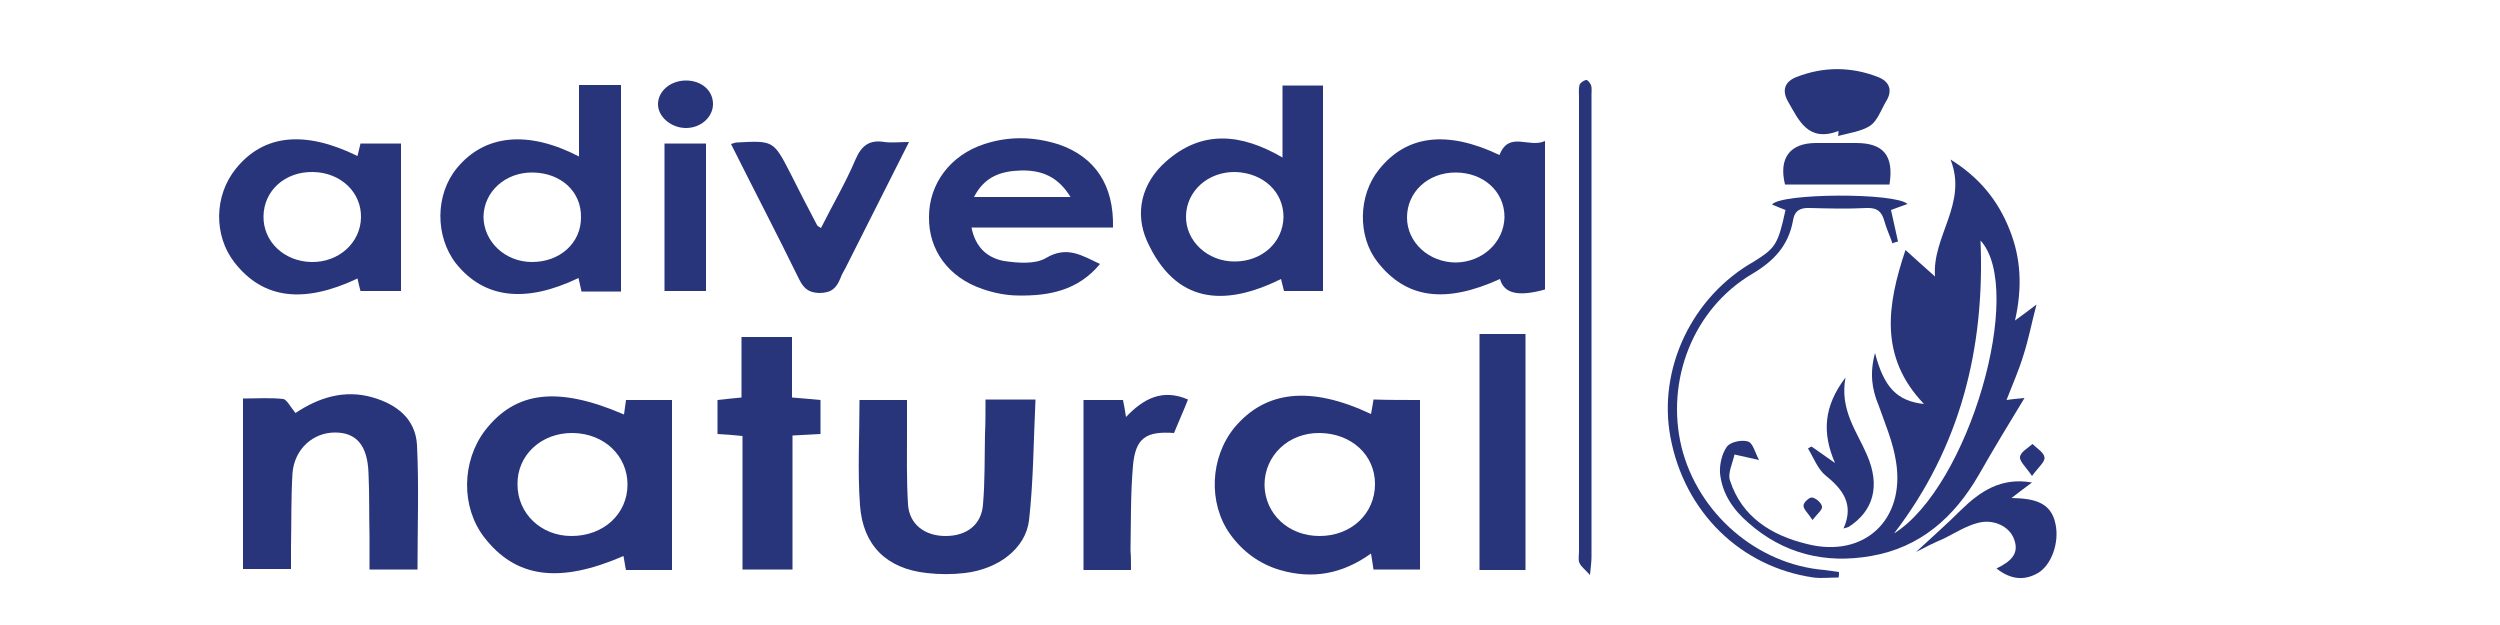 <?xml version="1.0" ?>
<svg xmlns:x="http://ns.adobe.com/Extensibility/1.0/" xmlns:i="http://ns.adobe.com/AdobeIllustrator/10.0/" xmlns:graph="http://ns.adobe.com/Graphs/1.0/" xmlns="http://www.w3.org/2000/svg" xmlns:xlink="http://www.w3.org/1999/xlink" version="1.1" id="Layer_1" x="0px" y="0px" viewBox="0 0 500 125" style="enable-background:new 0 0 500 125;" xml:space="preserve">
	<style type="text/css">
	.st0{fill:#28357B;}
</style>
	
		<g i:extraneous="self">
			<g>
				<g>
					<path class="st0" d="M375,70.6c1.8,6.9,4.4,9.6,9.8,10.2c-9-9.4-7.4-19.8-3.7-30.8c1.8,1.6,3.6,3.3,5.9,5.3      c-0.6-8.1,6.6-14.6,3.1-23.4c5.8,3.6,9.5,8.2,11.8,14c2.3,5.7,2.6,11.6,1.1,18.2c1.7-1.2,2.7-2,4.3-3.2c-1,3.8-1.6,7-2.6,10.1      c-0.9,3-2.2,5.9-3.4,9c1.3-0.2,2.7-0.3,3.6-0.4c-3.1,5.1-6.2,10.2-9.1,15.3c-4.9,8.5-11.7,14.6-21.6,16.3      c-9.1,1.6-17.5-0.4-24.6-6.7c-3-2.6-5.2-5.8-5.6-9.9c-0.1-1.8,0.4-3.9,1.4-5.3c0.7-0.9,2.9-1.4,4.2-1c1,0.3,1.4,2.2,2.2,3.7      c-2.2-0.5-3.6-0.8-4.9-1.1c-0.4,1.8-1.4,3.8-0.9,5.2c2.4,7.4,8.4,11,15.4,12.7c11.4,2.9,19.7-4.8,17.8-16.5      c-0.6-3.9-2.2-7.6-3.5-11.3C374.4,77.9,373.9,74.7,375,70.6z M378.8,106.7c15-9.4,26.3-48.8,17.3-58.6      C397,69.6,392.1,89.4,378.8,106.7z"/>
					<path class="st0" d="M284,80c0,11.4,0,22.5,0,33.9c-3.1,0-6.1,0-9.3,0c-0.1-0.9-0.3-1.8-0.5-3.2c-5.7,4.1-11.7,5.2-18.2,3.3      c-4.1-1.2-7.5-3.7-10-7.2c-4.4-6.2-4-15.3,0.9-21.3c6.2-7.4,15.2-8.4,27.3-2.7c0.2-0.9,0.3-1.8,0.5-2.9      C277.8,80,280.8,80,284,80z M263.9,107.2c6.4,0,11.1-4.5,11.1-10.4c0-5.8-4.7-10.1-11-10.2c-6.3-0.1-11.1,4.5-11.1,10.4      C253,102.8,257.7,107.2,263.9,107.2z"/>
					<path class="st0" d="M124.8,82.9c0.1-1,0.3-1.9,0.4-2.9c3.1,0,6,0,9.2,0c0,11.3,0,22.5,0,34c-3,0-5.9,0-9.2,0      c-0.2-0.8-0.3-1.8-0.5-2.8c-12.9,5.6-21.6,4.4-27.9-3.8c-4.6-6-4.5-15.1,0.2-21.3C103.1,78.2,111.6,77.2,124.8,82.9z       M114.3,107.2c6.4,0,11.2-4.4,11.2-10.3c0-5.7-4.6-10.2-10.9-10.3c-6.3-0.1-11.2,4.4-11.1,10.3      C103.5,102.7,108.2,107.2,114.3,107.2z"/>
					<path class="st0" d="M124.2,58.3c-2.8,0-5.2,0-7.9,0c-0.2-0.9-0.4-1.8-0.6-2.7c-10.6,5.1-18.9,4.1-24.5-2.9      C87,47.3,87,38.9,91.4,33.6c5.5-6.7,14.2-7.6,24.4-2.3c0-4.8,0-9.4,0-14.3c3,0,5.5,0,8.4,0C124.2,30.8,124.2,44.4,124.2,58.3z       M116.2,43.5c0.1-5.2-4-8.9-9.6-9c-5.5-0.1-9.8,3.8-9.9,8.8c0,5,4.3,9.1,9.7,9.1C112,52.4,116.2,48.6,116.2,43.5z"/>
					<path class="st0" d="M256.5,31.5c0-5.2,0-9.6,0-14.4c2.7,0,5.3,0,8.1,0c0,13.6,0,27.2,0,41.1c-2.5,0-5.1,0-7.8,0      c-0.2-0.8-0.4-1.6-0.6-2.4c-11.3,5.6-21.1,5-26.8-7.6c-2.5-5.6-1.1-11.6,3.8-15.9C240.3,26,248.1,26.6,256.5,31.5z M247.1,34.4      c-5.5-0.1-9.8,3.8-9.9,8.8c-0.1,5,4.3,9.1,9.7,9.1c5.5,0,9.7-3.8,9.8-8.9C256.7,38.4,252.7,34.6,247.1,34.4z"/>
					<path class="st0" d="M59.1,82.6c4.5-3,9.7-4.8,15.5-3.1c4.8,1.4,8.5,4.3,8.8,9.5c0.4,8.2,0.1,16.5,0.1,24.9c-3.1,0-6.1,0-9.6,0      c0-2.3,0-4.5,0-6.7c-0.1-4.2,0-8.4-0.2-12.6c-0.2-5.5-2.4-8.1-6.7-8.1c-4.4,0-8.1,3.3-8.5,8.1c-0.3,4.9-0.2,9.9-0.3,14.8      c0,1.4,0,2.8,0,4.4c-3.3,0-6.3,0-9.6,0c0-11.3,0-22.5,0-34.1c2.8,0,5.4-0.2,8.1,0.1C57.4,80,58.1,81.4,59.1,82.6z"/>
					<path class="st0" d="M197.1,79.9c3.4,0,6.4,0,10,0c-0.4,8.2-0.4,16.3-1.3,24.2c-0.7,5.6-6.1,9.7-12.8,10.5      c-2.5,0.3-5.2,0.3-7.7,0c-8-0.9-12.7-5.5-13.3-13.5c-0.5-6.9-0.1-13.9-0.1-21.1c2.9,0,6,0,9.5,0c0,2.2,0,4.2,0,6.3      c0,4.8-0.1,9.7,0.2,14.5c0.2,4,3.3,6.4,7.5,6.4c4.3,0,7.2-2.3,7.5-6.3c0.4-4.7,0.3-9.4,0.4-14.1      C197.1,84.6,197.1,82.5,197.1,79.9z"/>
					<path class="st0" d="M309,28.2c0,10.4,0,20.1,0,29.7c-5.4,1.5-8.2,0.8-9-2.1c-11,5-18.8,3.9-24.5-3.4c-4-5.1-3.9-13.3,0.3-18.5      c5.5-6.9,13.6-7.9,24.1-2.9C301.8,26.1,305.8,29.7,309,28.2z M300.9,43.4c0-5.1-4.2-8.9-9.8-8.9c-5.5,0-9.7,3.9-9.7,9      c0,5,4.4,9,9.8,9C296.6,52.4,300.8,48.4,300.9,43.4z"/>
					<path class="st0" d="M71.5,31.2c0.2-0.8,0.4-1.6,0.6-2.5c2.7,0,5.3,0,8.1,0c0,9.9,0,19.6,0,29.5c-2.6,0-5.2,0-8.1,0      c-0.2-0.7-0.4-1.6-0.6-2.5c-10.8,5.1-18.9,4.1-24.6-3.2c-4.2-5.4-4.1-13.4,0.3-18.8C52.7,26.9,60.9,26,71.5,31.2z M52.7,43.2      c-0.1,5.1,4.1,9.1,9.6,9.2c5.4,0.1,9.8-3.8,9.9-8.9c0.1-5-4-9-9.6-9.1C57,34.3,52.8,38.1,52.7,43.2z"/>
					<path class="st0" d="M222.6,45.5c-9.5,0-18.8,0-28.3,0c0.8,4.1,3.3,6.1,6.5,6.7c2.8,0.4,6.2,0.7,8.4-0.6      c4.2-2.5,7.2-0.5,10.8,1.2c-4.4,5.3-10.2,6.4-16.3,6.3c-2.4,0-4.9-0.5-7.2-1.3c-6.8-2.3-10.8-7.8-10.7-14.4      c0-6.7,4.3-12.4,11.1-14.6c4.9-1.6,9.9-1.5,14.9,0.1C219,31.4,222.8,37,222.6,45.5z M194.8,39.4c6.6,0,12.7,0,19.3,0      c-2.5-4.1-5.8-5.4-9.9-5.3C200.2,34.2,196.9,35.3,194.8,39.4z"/>
					<path class="st0" d="M158.4,67.4c0,4.1,0,8.1,0,12.1c2.1,0.2,3.9,0.3,5.7,0.5c0,2.3,0,4.5,0,6.8c-1.8,0.1-3.5,0.2-5.6,0.3      c0,8.9,0,17.7,0,26.8c-3.4,0-6.5,0-10,0c0-8.8,0-17.6,0-26.7c-1.8-0.2-3.3-0.3-5-0.4c0-2.2,0-4.4,0-6.8c1.5-0.2,3-0.3,4.8-0.5      c0-4,0-7.9,0-12.1C151.7,67.4,154.8,67.4,158.4,67.4z"/>
					<path class="st0" d="M305.1,114c-3.1,0-6,0-9.2,0c0-15.7,0-31.3,0-47.2c3,0,6,0,9.2,0C305.1,82.3,305.1,97.9,305.1,114z"/>
					<path class="st0" d="M146.2,28.8c0.7-0.2,0.9-0.3,1.1-0.3c7.4-0.4,7.4-0.4,10.8,6.2c1.7,3.4,3.5,6.9,5.3,10.3      c0.1,0.2,0.3,0.3,0.8,0.6c2.3-4.6,4.9-9,6.9-13.7c1.2-2.8,2.8-4,5.8-3.5c1.4,0.2,2.9,0,4.9,0C177.5,37,173.4,45,169.4,53      c-0.4,0.9-1,1.7-1.3,2.6c-0.8,2-1.8,3-4.3,3c-2.2-0.1-3.1-1-4-2.8C155.4,46.8,150.8,38,146.2,28.8z"/>
					<path class="st0" d="M226.2,114c-3.4,0-6.3,0-9.5,0c0-11.4,0-22.6,0-34c2.7,0,5.2,0,7.9,0c0.2,1,0.4,2,0.6,3.4      c3.5-3.7,7.3-5.7,12.4-3.5c-0.9,2.3-1.9,4.5-2.8,6.7c-5.6-0.4-7.7,1-8.2,6.5c-0.5,5.7-0.4,11.4-0.5,17      C226.2,111.2,226.2,112.4,226.2,114z"/>
					<path class="st0" d="M357.1,42c-1-0.4-1.8-0.7-2.7-1.1c1.8-2.3,24.7-2.4,27.1-0.1c-1.2,0.4-2.2,0.8-3.3,1.2      c0.5,2.1,0.9,4.2,1.4,6.3c-0.4,0.1-0.8,0.2-1.1,0.4c-0.5-1.5-1.2-2.9-1.6-4.4c-0.5-1.9-1.4-2.8-3.6-2.7c-3.8,0.2-7.5,0.1-11.3,0      c-1.9-0.1-3.1,0.5-3.4,2.5c-0.9,5-3.8,8.1-8.2,10.7c-11.8,7-17.3,21.3-14.1,34.6c3.3,13.3,15.1,23.5,28.6,24.6      c1,0.1,1.9,0.3,2.9,0.4c0,0.4,0,0.8-0.1,1.1c-1.7,0-3.4,0.2-5,0c-14.6-2.1-25.8-13.1-28.6-28c-2.6-13.7,4.3-28.2,16.7-35.2      C355.1,49.6,355.6,48.9,357.1,42z"/>
					<path class="st0" d="M141.2,58.2c-2.7,0-5.4,0-8.3,0c0-9.9,0-19.6,0-29.5c2.8,0,5.4,0,8.3,0C141.2,38.5,141.2,48.2,141.2,58.2z"/>
					<path class="st0" d="M318,115c-1.1-1.2-1.8-1.7-2.1-2.4c-0.3-0.6-0.1-1.5-0.1-2.2c0-30.3,0-60.5,0-90.8c0-0.9-0.1-1.8,0.1-2.6      c0.1-0.4,0.8-0.9,1.3-1c0.3-0.1,0.8,0.6,1,1c0.2,0.6,0.1,1.3,0.1,1.9c0,30.8,0,61.6,0,92.4C318.3,112.2,318.2,113,318,115z"/>
					<path class="st0" d="M367.7,26.2c-6.1,2.3-7.9-2.1-10.1-5.9c-1.3-2.3-0.6-4,1.7-4.9c5.4-2.1,10.9-2.1,16.3,0      c2.3,0.9,3,2.7,1.6,4.9c-1,1.7-1.7,3.8-3.1,4.8c-1.8,1.2-4.3,1.5-6.5,2.1C367.7,26.9,367.7,26.6,367.7,26.2z"/>
					<path class="st0" d="M383.2,110.4c3-2.8,6.1-5.5,9-8.4c3.8-3.7,8-6.6,14.2-5.5c-1.4,1-2.5,1.9-4.1,3.1c4.3,0.1,7.9,0.7,8.8,5.2      c0.8,3.7-0.8,8.2-3.5,9.8c-2.8,1.6-5.5,1.3-8.3-0.9c2.6-1.3,4.7-2.8,3.5-5.9c-0.9-2.5-4.1-4.1-7.3-3.2c-2.3,0.6-4.5,2-6.7,3.1      C386.9,108.5,384.9,109.5,383.2,110.4z"/>
					<path class="st0" d="M377.9,36.9c-7.1,0-14,0-20.9,0c-1.3-5.3,1-8.3,6.2-8.3c2.7,0,5.3,0,8,0C376.7,28.6,378.8,31.1,377.9,36.9z      "/>
					<path class="st0" d="M362.3,89.3c1.6,1.1,3.1,2.2,4.7,3.3c-2.6-6-2.3-11.3,2.1-17.1c-1.2,6.5,2.3,10.8,4.3,15.5      c2.7,6.2,1.3,11.2-3.7,14.4c-0.2,0.1-0.4,0.1-1,0.3c2.2-4.9-0.2-7.9-3.7-10.7c-1.5-1.3-2.3-3.5-3.4-5.3      C361.9,89.5,362.1,89.4,362.3,89.3z"/>
					<path class="st0" d="M137.2,16.1c3.1,0,5.4,2,5.4,4.7c0,2.6-2.4,4.8-5.4,4.8c-3,0-5.7-2.3-5.6-4.9      C131.7,18.1,134.2,16.1,137.2,16.1z"/>
					<path class="st0" d="M406.4,95.2c-1.2-1.8-2.5-2.9-2.4-3.8c0.1-1,1.6-1.8,2.5-2.6c0.9,0.9,2.3,1.7,2.4,2.7      C409,92.4,407.7,93.4,406.4,95.2z"/>
					<path class="st0" d="M362.5,104c-0.9-1.4-1.8-2.1-1.8-2.9c0-0.6,1.2-1.7,1.7-1.6c0.8,0.1,1.9,1.1,2,1.8      C364.5,102,363.5,102.7,362.5,104z"/>
				</g>
			</g>
		</g>
</svg>

